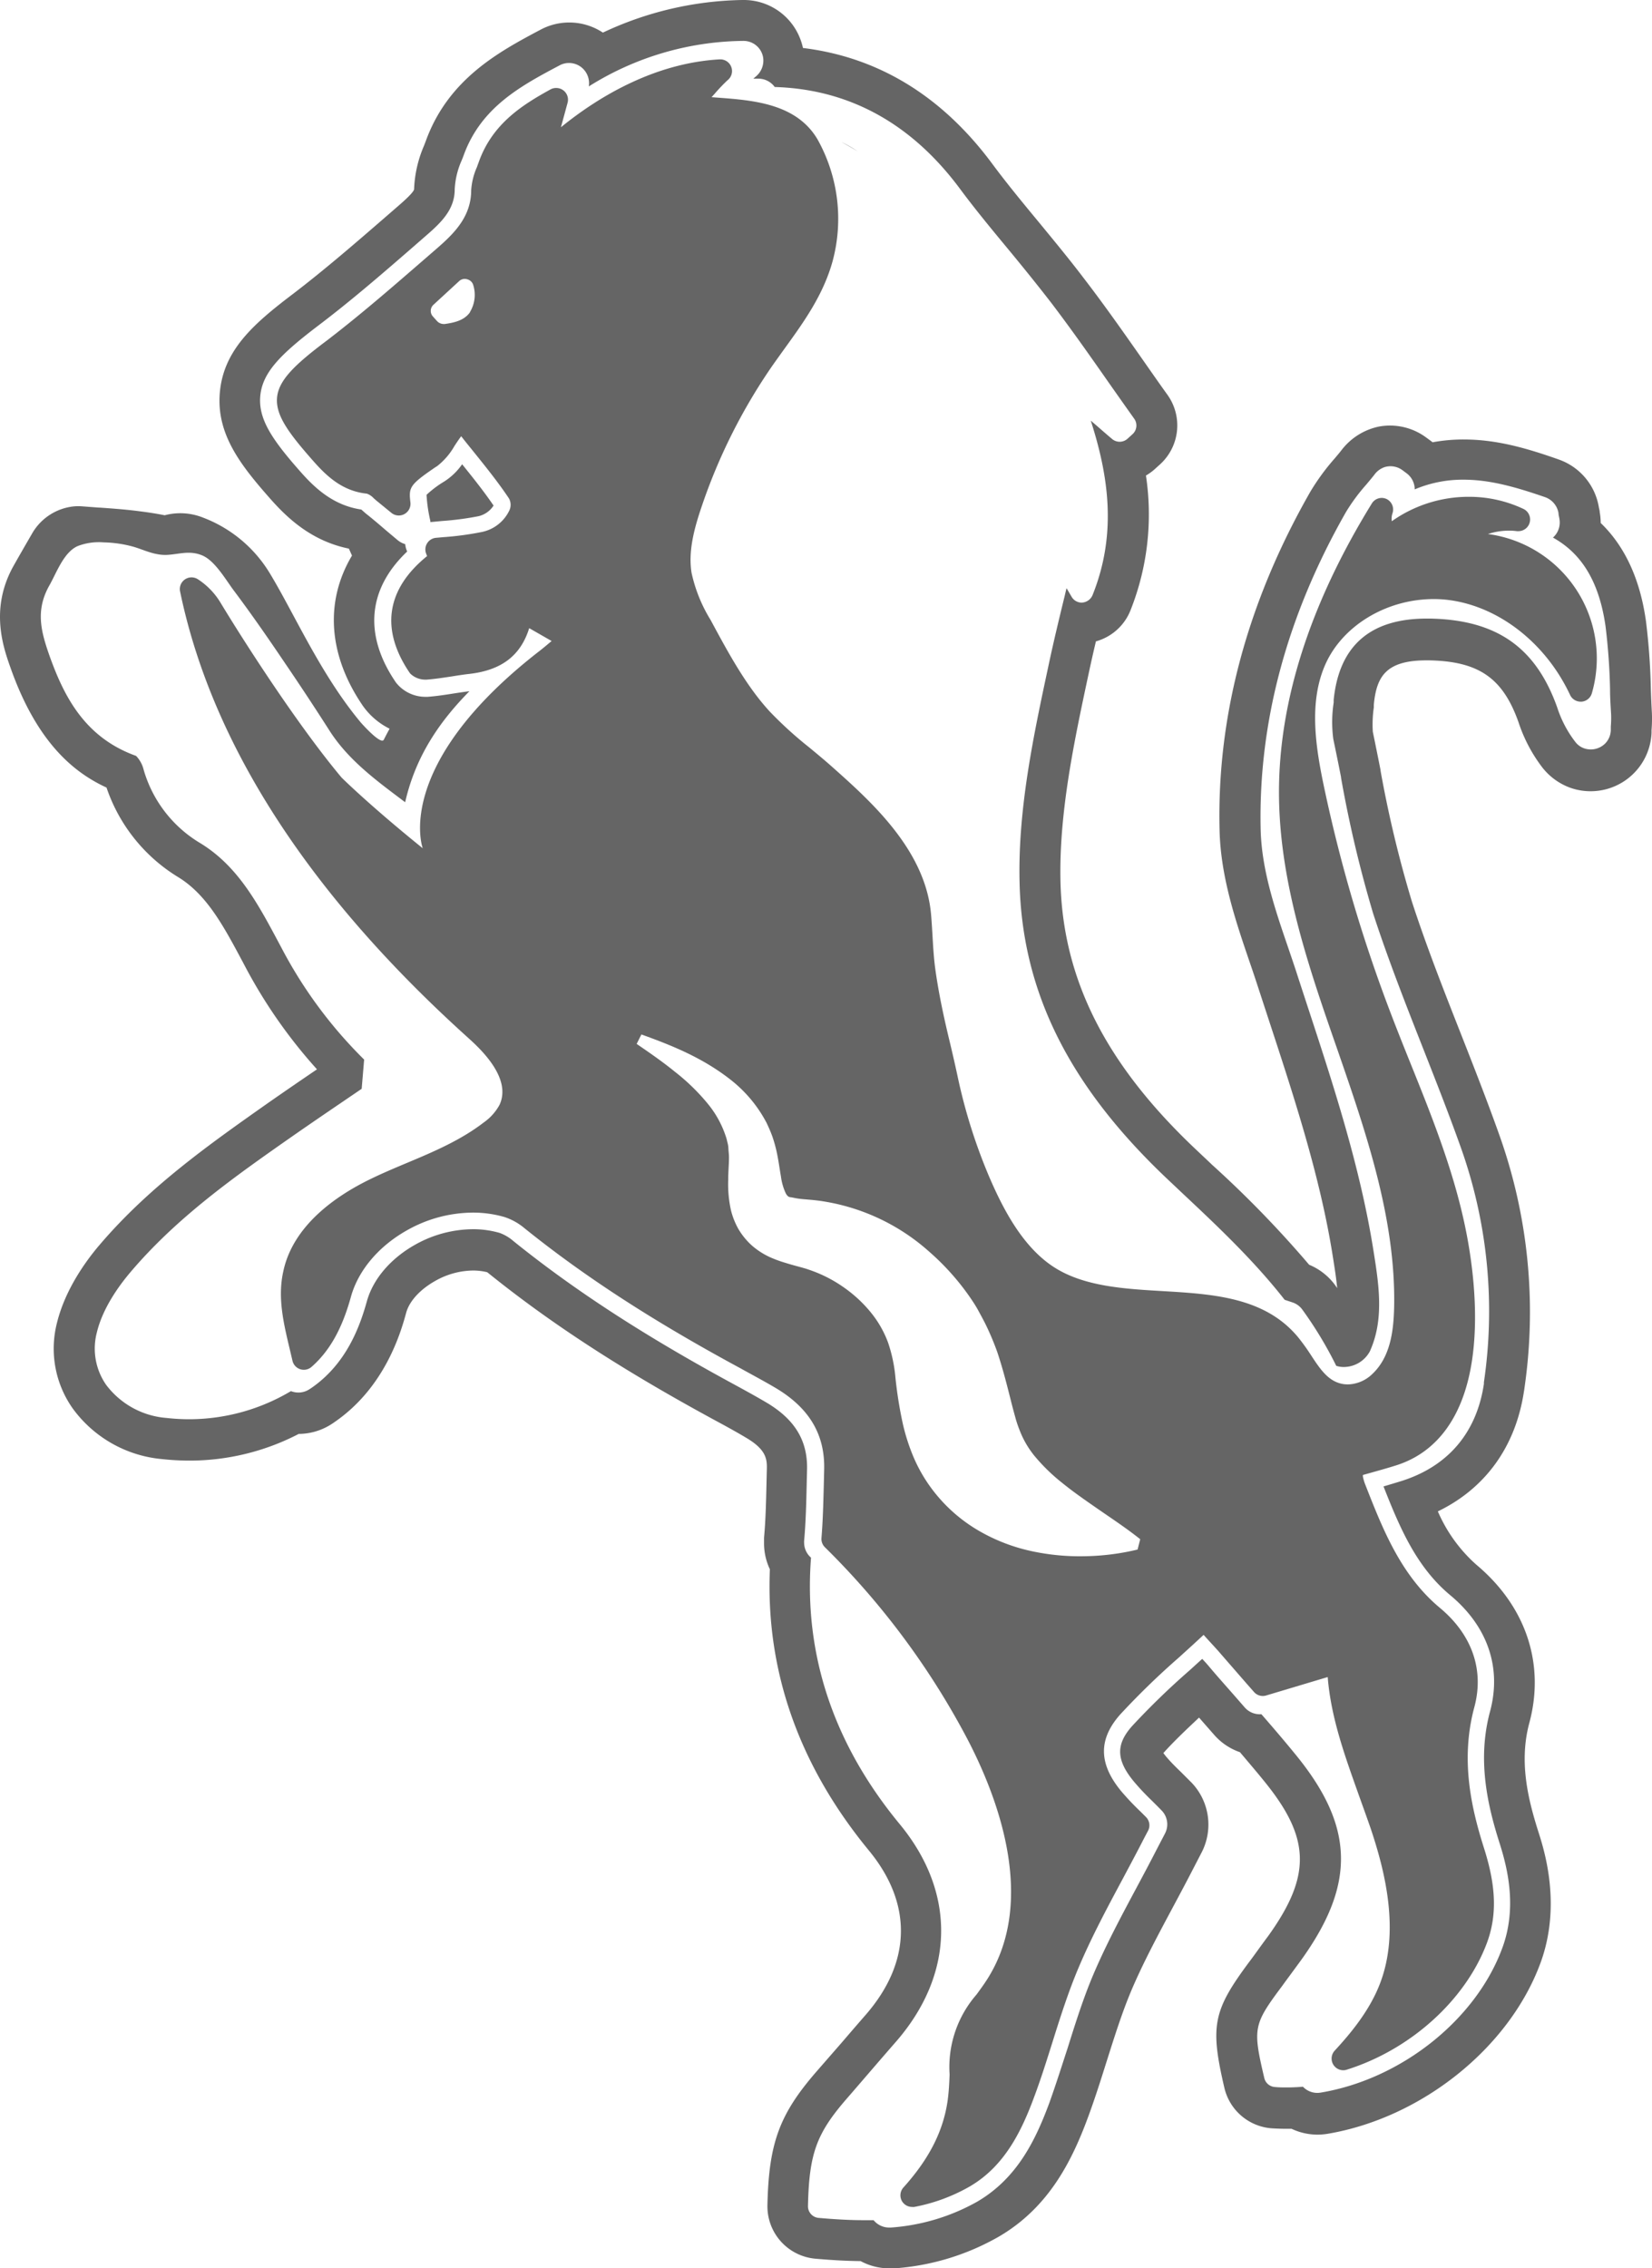 <svg xmlns="http://www.w3.org/2000/svg" viewBox="0 0 282.73 388.18"><defs><style>.cls-1{fill:#656565;}</style></defs><g id="Layer_2" data-name="Layer 2"><g id="Layer_1-2" data-name="Layer 1"><path class="cls-1" d="M61.77,123.67c-6.9-8.25-11.37-18.6-15.61-25.59A22.81,22.81,0,0,0,34.7,88.56a10.57,10.57,0,0,0-3.85-.73,10.39,10.39,0,0,0-2.66.35h0c-1.5-.3-2.92-.51-4.19-.67-2.33-.31-4.53-.47-6.9-.64l-.15,0-2.79-.21a8.58,8.58,0,0,0-1.52,0,9.33,9.33,0,0,0-7.19,4.72L5.09,92c-.88,1.52-1.81,3.13-2.71,4.73-4.18,7.35-1.84,14-.58,17.55,4.54,12.84,10.86,17.93,16.43,20.5h0a28.73,28.73,0,0,0,12.37,15.39c4.81,3,7.64,8.26,10.91,14.39l.46.87A86.5,86.5,0,0,0,54.25,183v0c-2.74,1.86-5.51,3.76-8.25,5.67C36,195.72,25.61,203,17.08,213c-2.57,3-5.93,7.8-7.3,13.27A17.74,17.74,0,0,0,12.42,241a21.26,21.26,0,0,0,15.31,8.7,43.83,43.83,0,0,0,4.7.26,40.54,40.54,0,0,0,18.7-4.57h0a10.41,10.41,0,0,0,5.26-1.46c.25-.15.52-.32.8-.52l.1-.07c8.72-6,11.37-15.57,12.23-18.7.55-2,2.41-4,5-5.45a13.38,13.38,0,0,1,6.44-1.76,10.09,10.09,0,0,1,2.42.29l.23.18c10.73,8.65,23,16.6,38.46,25,1.72.93,3.7,2,5.56,3.11,3.42,2,3.66,3.6,3.61,5.36l-.06,2.48c-.07,3.08-.14,6.26-.42,9.3,0,.29,0,.57,0,.85a10.42,10.42,0,0,0,1,4.56h0c-.73,17.43,5,33.59,16.91,48.08,7.53,9.12,7.35,19.14-.53,28.19-1.4,1.6-2.79,3.22-4.18,4.84l-.15.17-4,4.59c-6.41,7.36-8.23,12.29-8.47,22.95a9,9,0,0,0,8.21,9.16c2.94.26,5.42.39,7.74.41h0a10.3,10.3,0,0,0,4.92,1.24c.34,0,.68,0,.91,0a41.89,41.89,0,0,0,17.71-5.36c8.77-5.06,12.71-13.26,15.42-20.61,1.19-3.23,2.21-6.47,3.2-9.62,1.27-4,2.58-8.18,4.15-11.9,2-4.73,4.6-9.57,7.1-14.25,1.16-2.17,2.36-4.41,3.51-6.65l1.43-2.76a10.39,10.39,0,0,0-1.74-12l-1.85-1.85c-1-.95-1.87-1.85-2.56-2.68l-.39-.5c1.84-2.05,3.91-4,6.11-6.07h0l2.56,2.92a10.33,10.33,0,0,0,4.44,3h0c1.69,2,3,3.53,4.23,5.06,7.83,9.65,8,16.05.67,26.31-1,1.34-1.94,2.66-2.92,4l-.34.45c-6.25,8.39-6.78,11-4.31,21.6a9,9,0,0,0,8.15,6.95c.82.05,1.66.08,2.49.08h.87a10.41,10.41,0,0,0,4.41,1,11.11,11.11,0,0,0,1.73-.14c16.13-2.72,31.12-14.74,36.45-29.23,3.64-9.88.66-19.26-.32-22.35-1.87-5.85-3.35-12.16-1.59-18.72,2.73-10.15-.58-20-9.08-27.11a25.9,25.9,0,0,1-6.57-9.11s0,0,0,0c8.14-3.94,13.32-11.09,14.74-20.56a4.52,4.52,0,0,0,.07-.46,90.27,90.27,0,0,0-4.35-43.57c-2.08-5.84-4.36-11.64-6.56-17.24-2.9-7.37-5.9-15-8.34-22.52a198.82,198.82,0,0,1-5.37-22.43l0-.1q-.65-3.28-1.32-6.54a20.17,20.17,0,0,1,.17-4.16l0-.47c.46-4.81,2.07-7.59,9-7.59h.49c8.45.17,12.59,3,15.28,10.6a26.18,26.18,0,0,0,3.88,7.48,10.73,10.73,0,0,0,4.88,3.69,10.44,10.44,0,0,0,14-9.34c0-.16,0-.31,0-.48a24.08,24.08,0,0,0,.06-3c-.08-1.35-.13-2.71-.18-4.08v-.14a112.29,112.29,0,0,0-.83-11.41c-1-7.19-3.6-12.83-7.75-16.83h0a10.64,10.64,0,0,0-.17-1.86c0-.27-.09-.53-.14-.8a10.47,10.47,0,0,0-6.86-8.2c-5.82-2.06-10.82-3.43-16.3-3.43a29,29,0,0,0-5.3.48l-.24-.19-.78-.57A10.41,10.41,0,0,0,236,73a10.85,10.85,0,0,0-6.45,4.09c-.35.45-.73.89-1.13,1.37a38.32,38.32,0,0,0-4.17,5.7c-10.73,18.79-16,38.25-15.53,57.85.17,8,2.77,15.65,5.06,22.37.47,1.36.93,2.72,1.37,4.07l1.8,5.5c4.41,13.44,9,27.33,11.17,41.19.29,1.82.57,3.6.73,5.3h0a10.49,10.49,0,0,0-4.8-4h0a183.79,183.79,0,0,0-16.69-17.18l-.13-.13-2.9-2.74c-15.24-14.5-22.49-29-22.84-45.68-.24-11.74,2.35-23.86,4.86-35.59.38-1.77.78-3.55,1.21-5.36,0,0,0,0,0,0a8.93,8.93,0,0,0,5.92-5.32,44.43,44.43,0,0,0,2.64-23.06s0,0,0,0a8.9,8.9,0,0,0,1.55-1.13l.85-.77a9,9,0,0,0,1.3-11.89c-1.44-2-2.87-4.06-4.34-6.16-3.19-4.55-6.49-9.26-10-13.82-2.49-3.28-5.1-6.43-7.62-9.5-2.68-3.24-5.45-6.59-7.94-9.94C161.32,16.5,150.39,9.8,137.42,8.21a0,0,0,0,1,0,0,10.07,10.07,0,0,0-.47-1.57A10.33,10.33,0,0,0,127.26,0H127a58.1,58.1,0,0,0-23.82,5.58h0a10.43,10.43,0,0,0-10.63-.52c-7.06,3.75-15.85,8.42-19.7,19.14l-.29.75a20.59,20.59,0,0,0-1.69,7.43c0,.19-.34.81-2.58,2.75l-1.83,1.59c-5.29,4.59-10.77,9.34-16.29,13.56C43.49,55.35,38.35,59.8,37.64,67s3.5,12.56,8.63,18.37c2.93,3.32,7.07,7.22,13.44,8.52l.53,1.19c-4.66,7.82-4.1,17,1.86,25.71a12.3,12.3,0,0,0,4.58,3.92s0,0,0,0c-.35.62-.68,1.26-1,1.89C65.16,127.53,61.77,123.67,61.77,123.67ZM29,94.93c1.83-.15,3.51-.72,5.54.09,2.23.88,4.13,4.26,5.49,6.06,3,4,5.82,8.07,8.6,12.19q4,5.87,7.79,11.81c3.28,5.11,8.15,8.61,12.92,12.21,1.82-8,6-13.92,11-19-.86.11-1.74.24-2.59.37-1.5.24-3,.47-4.58.59l-.4,0a6.4,6.4,0,0,1-5-2.44c-5.55-8.09-4.86-16,1.91-22.42l-.12-.32a4,4,0,0,1-.21-.95,3.58,3.58,0,0,1-1.28-.67l-2-1.68c-1.16-1-2.33-2-3.5-2.92l-.52-.46-.21-.19c-4.76-.7-7.91-3.63-10.38-6.43-4.89-5.53-7.3-9.07-6.91-13.06s3.46-7.06,9.76-11.87C60.07,51.49,65.63,46.67,71,42l1.82-1.59c2.72-2.34,5-4.56,5-8a13.81,13.81,0,0,1,1.21-5c.12-.3.24-.59.34-.88,3-8.21,9.79-11.84,16.41-15.35a3.33,3.33,0,0,1,1.6-.4,3.42,3.42,0,0,1,2.13.74,3.49,3.49,0,0,1,1.26,3.27A50.54,50.54,0,0,1,127.15,7h.11a3.4,3.4,0,0,1,3.33,2.75,3.53,3.53,0,0,1-1.23,3.34l-.43.37.88,0a3.47,3.47,0,0,1,2.78,1.43c12.75.38,23.43,6.25,31.74,17.47,2.59,3.49,5.43,6.92,8.17,10.23,2.48,3,5,6.11,7.45,9.28,3.39,4.46,6.66,9.11,9.81,13.62,1.44,2.05,2.89,4.11,4.35,6.16a2,2,0,0,1-.29,2.66l-.85.77a2,2,0,0,1-1.34.52,2,2,0,0,1-1.32-.49c-1.2-1-2.4-2.09-3.63-3.12,3,9.31,4.54,19.25.33,29.79a2.1,2.1,0,0,1-1.89,1.35,2,2,0,0,1-1.72-1c-.29-.49-.58-1-.87-1.47-.1.41-.2.82-.29,1.22-1,4.09-1.93,7.95-2.75,11.81-2.6,12.15-5.28,24.64-5,37.2.39,18.65,8.33,34.73,25,50.6l3.06,2.89c6,5.63,12.14,11.45,17.31,18.06l1.32.44a3.39,3.39,0,0,1,1.7,1.23,66.43,66.43,0,0,1,5.81,9.63,4.05,4.05,0,0,0,1.26.2,5.09,5.09,0,0,0,4.52-2.73l.22-.53c2.17-5.3,1.26-11.07.37-16.65-2.28-14.41-6.93-28.57-11.43-42.27-.6-1.84-1.2-3.66-1.79-5.49-.45-1.38-.93-2.77-1.4-4.16-2.24-6.54-4.54-13.3-4.69-20.26-.39-18.31,4.52-36.55,14.61-54.23a32.26,32.26,0,0,1,3.45-4.67c.47-.56.95-1.13,1.39-1.69A3.6,3.6,0,0,1,237,79.93a3.45,3.45,0,0,1,3,.52l.75.56a3.43,3.43,0,0,1,1.37,2.74,21.08,21.08,0,0,1,8.34-1.66c4.49,0,8.84,1.22,14,3a3.51,3.51,0,0,1,2.27,2.73c0,.32.11.64.16,1A3.45,3.45,0,0,1,265.78,92c5.05,2.8,7.94,7.75,9,15.19a106.28,106.28,0,0,1,.77,10.7v.16c0,1.4.1,2.8.18,4.19a17,17,0,0,1-.05,2.07c0,.21,0,.41,0,.61a3.39,3.39,0,0,1-.89,2.24,3.49,3.49,0,0,1-3.94.8,3.26,3.26,0,0,1-1.25-1,19.36,19.36,0,0,1-3.08-5.86c-3.66-10.31-10.36-15-21.72-15.24h-.63c-9.69,0-15,4.69-15.92,13.93l0,.45a22,22,0,0,0-.06,6.26q.68,3.24,1.32,6.49l0,.1A207.62,207.62,0,0,0,235,156.31c2.51,7.72,5.54,15.45,8.48,22.92,2.19,5.58,4.45,11.3,6.48,17a83.43,83.43,0,0,1,4,40.33,2.63,2.63,0,0,1,0,.28c-1.25,8.38-6.18,14.16-14.26,16.66-1,.31-1.95.59-2.92.88,2.81,7.14,5.65,13.81,11.43,18.62,6.4,5.33,8.82,12.4,6.8,19.9-2.24,8.33-.41,16.13,1.68,22.67,1.38,4.37,2.94,11,.42,17.8-4.5,12.25-17.27,22.43-31.05,24.74a3.39,3.39,0,0,1-3.07-1c-.94.08-1.87.12-2.77.12-.67,0-1.33,0-2-.07a2,2,0,0,1-1.85-1.56c-2-8.53-1.87-9.13,3.12-15.81l.33-.46c1-1.36,2-2.71,3-4.09,9.19-12.88,8.92-22.64-.94-34.79-1.87-2.3-3.77-4.53-6-7.09a2.9,2.9,0,0,1-.51,0,3.4,3.4,0,0,1-2.35-1.17l-1.79-2.05c-1.48-1.69-3-3.38-4.42-5.08-.33-.39-.68-.77-1.06-1.17l-2.2,2a128.59,128.59,0,0,0-9.79,9.49c-2.83,3.17-2.74,5.84.32,9.53a42.18,42.18,0,0,0,3,3.19c.58.58,1.16,1.15,1.73,1.74a3.39,3.39,0,0,1,.57,3.94l-1.46,2.8c-1.12,2.19-2.3,4.4-3.44,6.53-2.58,4.82-5.24,9.8-7.37,14.82-1.7,4-3.07,8.35-4.38,12.53-1,3.06-2,6.22-3.1,9.3-2.39,6.49-5.54,13-12.35,17a35.16,35.16,0,0,1-14.82,4.45h-.3a3.44,3.44,0,0,1-2.65-1.26c-.57,0-1.14,0-1.73,0-2.26,0-4.7-.13-7.66-.39a2,2,0,0,1-1.84-2.06c.2-9,1.46-12.42,6.75-18.48,1.39-1.6,2.76-3.2,4.14-4.8s2.77-3.21,4.16-4.8c10.09-11.6,10.33-25.52.65-37.25-11.34-13.73-16.45-29.07-15.18-45.6a3.42,3.42,0,0,1-1.18-2.59,2.64,2.64,0,0,1,0-.28c.29-3.2.37-6.51.44-9.71l.06-2.47c.13-5-2.11-8.67-7.07-11.57-1.94-1.14-4-2.26-5.76-3.22-15.13-8.22-27-15.94-37.4-24.32A7.49,7.49,0,0,0,85.53,211a16.3,16.3,0,0,0-4.61-.64A20.39,20.39,0,0,0,71.07,213c-4.2,2.35-7.22,5.88-8.28,9.69-1.22,4.39-3.52,10.7-9.47,14.82l-.1.06c-.13.09-.26.18-.4.26a3.36,3.36,0,0,1-1.75.48,3.54,3.54,0,0,1-1.28-.24,34.1,34.1,0,0,1-17.36,4.81,35,35,0,0,1-3.94-.22A14.31,14.31,0,0,1,18.17,237a10.86,10.86,0,0,1-1.6-8.95c1-4.17,3.76-8,5.85-10.45,8-9.4,17.93-16.37,27.58-23.12,3.94-2.75,8-5.49,11.9-8.15l.42-5a77.1,77.1,0,0,1-14.17-19.17l-.46-.86c-3.59-6.73-7-13.09-13.4-17a21.57,21.57,0,0,1-9.71-12.59,5.19,5.19,0,0,0-1.29-2.35c-8.81-3.16-12.36-10.2-14.89-17.34C7,108,6.06,104.4,8.46,100.17,9.69,98,10.9,94.51,13.3,93.45a10.11,10.11,0,0,1,4.44-.63,20.56,20.56,0,0,1,5.11.75c1.34.39,2.62,1,4,1.25A7,7,0,0,0,29,94.93Z"/><path class="cls-1" d="M246.17,322c.19,1.17.34,2.37.46,3.59A18.43,18.43,0,0,0,246.17,322Z"/><path class="cls-1" d="M80.45,100.56A8.35,8.35,0,0,1,79,102.05c-2.42,1.91-3.25,3.29-3,4.9,1.07-.17,2.17-.33,3.28-.46,2.36-.27,2.43-.55,2.79-1.91A8.47,8.47,0,0,1,86,99.47a15.09,15.09,0,0,1-1.46.41C83.11,100.18,81.77,100.4,80.45,100.56Z"/><path class="cls-1" d="M58.46,133.07c-7.33-8.75-16.29-22.61-20.72-29.93a12.38,12.38,0,0,0-3.86-4,2,2,0,0,0-3.06,2.08c5.4,26.07,22,51.77,49.27,76.36,1.88,1.7,7.6,6.85,5.39,11.52a8.88,8.88,0,0,1-2.7,3c-3.89,3-8.55,5-13.1,6.9-2.09.88-4.26,1.79-6.34,2.81-5.84,2.84-13.17,7.89-14.85,15.74-1,4.45,0,8.74,1.09,13.3.16.67.32,1.36.47,2a2,2,0,0,0,1.33,1.47,2,2,0,0,0,1.94-.4c3.08-2.7,5.23-6.51,6.74-12,1.26-4.53,4.77-8.68,9.64-11.4a23.08,23.08,0,0,1,11.22-3,19.3,19.3,0,0,1,5.4.75,10.24,10.24,0,0,1,3.42,1.9c10.25,8.26,22,15.9,37,24,1.79,1,3.85,2.09,5.84,3.26,5.86,3.43,8.63,8,8.47,14.09l-.06,2.54c-.08,3-.15,6.11-.4,9.14a2,2,0,0,0,.59,1.59,133,133,0,0,1,24.33,32.72c5,9.54,12.15,27.59,3.42,41.25-.55.86-1.17,1.71-1.8,2.57a18.91,18.91,0,0,0-4.61,13.7c-.06,1.44-.13,2.92-.32,4.33-.73,5.28-3.14,10.06-7.59,15a2,2,0,0,0-.25,2.32,2,2,0,0,0,1.74,1,1.58,1.58,0,0,0,.38,0,30.42,30.42,0,0,0,9.47-3.49c6-3.49,8.9-9.51,11.1-15.49,1.12-3,2.11-6.16,3.07-9.21,1.33-4.24,2.72-8.62,4.47-12.75,2.17-5.14,4.86-10.17,7.48-15.06,1.13-2.12,2.3-4.31,3.42-6.48.25-.5,1-1.91,1-1.91a2,2,0,0,0-.36-2.33l-.93-.93a45,45,0,0,1-3.23-3.4c-4-4.78-4-9-.25-13.23a132.36,132.36,0,0,1,10-9.71c1.4-1.27,2.84-2.57,4.27-3.91.38.43,1.17,1.29,1.17,1.29.68.74,1.28,1.39,1.85,2.06l4.27,4.91,1.33,1.51a2,2,0,0,0,1.51.69,2.06,2.06,0,0,0,.59-.09L227.23,287c.55,7,3,13.66,5.3,20.14l.06.17c.66,1.84,1.35,3.75,2,5.62,2.36,7.06,5.1,17.5,1.55,26.62-1.8,4.64-5.07,8.52-7.71,11.38a2,2,0,0,0,1.47,3.36,1.8,1.8,0,0,0,.6-.1c11-3.46,20.38-12,24-21.75,1.71-4.65,1.56-9.57-.47-16-2.21-6.93-4.14-15.24-1.71-24.27,1.72-6.37-.37-12.4-5.88-17-6.7-5.58-9.79-13.47-12.78-21.1l-.05-.13a7.42,7.42,0,0,1-.36-1.26s0-.14,0-.26l1.61-.45c1.31-.37,2.68-.75,4-1.17,7.21-2.24,11.75-8.59,13.12-18.36,1.25-8.86-.31-18.29-1.36-23.12-2.05-9.51-5.71-18.63-9.26-27.44-1.14-2.83-2.31-5.76-3.41-8.65a257.72,257.72,0,0,1-11.31-38.37c-1.44-6.82-2.74-14.65.22-21.23s10.43-11.11,18.53-11.11a20.3,20.3,0,0,1,3.23.26c8.37,1.35,16.06,7.54,20.09,16.15a2,2,0,0,0,1.81,1.15h.16a2,2,0,0,0,1.76-1.45,21.47,21.47,0,0,0-17.79-27.24,11.61,11.61,0,0,1,3.61-.58,10.13,10.13,0,0,1,1.36.09h.25a2,2,0,0,0,.87-3.8,21.77,21.77,0,0,0-9.36-2.08,22.75,22.75,0,0,0-13.18,4.18,2.89,2.89,0,0,1,.11-1.34,2,2,0,0,0-1-2.46,2,2,0,0,0-.86-.19,2,2,0,0,0-1.7,1c-10.58,17.19-15.92,33.88-15.86,49.63.06,15.14,5.09,29.71,10,43.79,4.93,14.25,10,29,9.71,44-.09,4.07-.61,8.62-3.8,11.57a6.21,6.21,0,0,1-4.12,1.72,6,6,0,0,1-.73-.05c-2.58-.38-4-2.54-5.61-5a36.06,36.06,0,0,0-2.16-3c-5.68-6.89-14.6-7.41-23.23-7.92-6.47-.38-13.16-.78-18.24-3.89-5.57-3.41-9-10.09-11.35-15.52a93.47,93.47,0,0,1-5.47-17.33c-.39-1.83-.81-3.65-1.24-5.47-1-4.1-1.93-8.34-2.53-12.54-.29-2-.41-4-.53-6.1-.07-1.19-.14-2.38-.24-3.56-.94-11.11-10.34-19.45-17.21-25.55-1.19-1.05-2.43-2.07-3.62-3.06a66.51,66.51,0,0,1-6.77-6.15c-4.09-4.44-7.16-10.16-10.14-15.69A25.74,25.74,0,0,1,118.35,98c-.58-3.69.46-7.52,1.67-11.12a96.87,96.87,0,0,1,12.1-24.2c.7-1,1.42-2,2.14-3,3.26-4.51,6.64-9.18,8.24-15a27.88,27.88,0,0,0-2.58-20.82c-3.6-6.13-11-6.69-16.94-7.14l-1.2-.09.55-.61a30.83,30.83,0,0,1,2.15-2.26,2,2,0,0,0-1.2-3.6h-.11C112,10.79,102.4,16.57,96,21.78l1.14-4.2a2,2,0,0,0-1.94-2.52,1.94,1.94,0,0,0-1,.25C89.31,18,84.33,21.19,82,27.56c-.11.31-.23.61-.36,1a11.6,11.6,0,0,0-1,4c0,4.57-3,7.48-6,10.07l-1.81,1.57c-5.42,4.7-11,9.56-16.79,14C50.57,62.3,47.71,65,47.42,68s1.87,6,6.22,10.92c2.32,2.63,5,5.13,9.14,5.56a2.93,2.93,0,0,1,1.18.79l.47.41L67,87.78A2,2,0,0,0,70.24,86c-.3-2.59-.17-3,4.21-6l.39-.25a11.73,11.73,0,0,0,2.94-3.43c.34-.52.72-1.09,1.15-1.67.77,1,1.55,1.94,2.31,2.89,2.11,2.62,4.1,5.11,5.86,7.75a2.25,2.25,0,0,1,.06,2.09,6.71,6.71,0,0,1-4.64,3.65,52,52,0,0,1-6.69.9l-1.23.11a2,2,0,0,0-1.67,2.7l.16.43c-7,5.67-8,12.56-3,19.94l.16.2a3.71,3.71,0,0,0,2.48,1H73c1.47-.11,2.92-.34,4.32-.55,1-.16,2-.32,3-.43,5.5-.63,8.78-3.12,10.25-7.83l3.84,2.2c-.69.57-1.36,1.15-2.06,1.69-25.31,19.63-20,33.78-20,33.78C63.15,137.74,58.46,133.07,58.46,133.07Zm22-79.67c-1,1.47-2.79,1.83-4.36,2.05H75.9a1.58,1.58,0,0,1-1.12-.52l-.7-.78a1.42,1.42,0,0,1,.11-2l4.42-4.07A1.4,1.4,0,0,1,80,47.81a1.42,1.42,0,0,1,1,1A5.65,5.65,0,0,1,80.43,53.4ZM194.69,265.18a41.16,41.16,0,0,1-8.94,1.14,39.05,39.05,0,0,1-9.22-.87,30.94,30.94,0,0,1-9.44-3.74,26.94,26.94,0,0,1-8.27-7.83,26.4,26.4,0,0,1-2.72-5.12,34.55,34.55,0,0,1-1.54-4.89,71.22,71.22,0,0,1-1.31-8.1,25.53,25.53,0,0,0-1.26-6,18,18,0,0,0-3.07-5.31,22.74,22.74,0,0,0-4.69-4.27,23,23,0,0,0-5.73-2.88c-1-.37-2.36-.65-4-1.17a20.82,20.82,0,0,1-2.74-1,12.93,12.93,0,0,1-3-1.92,12,12,0,0,1-2.39-2.9,12.77,12.77,0,0,1-1.26-3.16,20.48,20.48,0,0,1-.48-5.23c0-1.47.14-2.79.13-3.88,0-.56-.08-1-.1-1.56s-.18-1-.3-1.56a17.31,17.31,0,0,0-3.25-6.07,35.28,35.28,0,0,0-5.56-5.41c-2.07-1.69-4.32-3.25-6.59-4.8l.81-1.62c5.23,1.88,10.51,4,15.31,7.78a22.81,22.81,0,0,1,6.11,7.34c.36.76.71,1.55,1,2.35a25.39,25.39,0,0,1,.7,2.47c.36,1.64.53,3.07.76,4.34a9.79,9.79,0,0,0,.82,2.89,1.71,1.71,0,0,0,.45.57,1.12,1.12,0,0,0,.37.12c.23,0,.78.18,1.79.29s2.34.16,4,.44a35.54,35.54,0,0,1,18,8.63A42.28,42.28,0,0,1,166,222c.5.73,1,1.48,1.42,2.26s.86,1.57,1.26,2.38a46.37,46.37,0,0,1,2,4.75c1,3,1.68,5.76,2.25,8,.28,1.12.54,2.12.79,3a19.47,19.47,0,0,0,.77,2.34,16,16,0,0,0,2.57,4.44,31.79,31.79,0,0,0,4.71,4.59c1.89,1.54,4,3,6.31,4.6s4.67,3.15,7.06,5.05Z"/><path class="cls-1" d="M146.76,25.88c-.92-.55-1.85-1.09-2.79-1.6A23.74,23.74,0,0,1,146.76,25.88Z"/><path class="cls-1" d="M73,84.68A17.71,17.71,0,0,1,76,82.42l.39-.26a10.7,10.7,0,0,0,2.7-2.71c1.94,2.41,3.77,4.7,5.38,7.07a4.19,4.19,0,0,1-2.58,1.82,50.17,50.17,0,0,1-6.24.82l-2,.19a1.55,1.55,0,0,0,0-.21A25.9,25.9,0,0,1,73,84.68Z"/></g></g></svg>